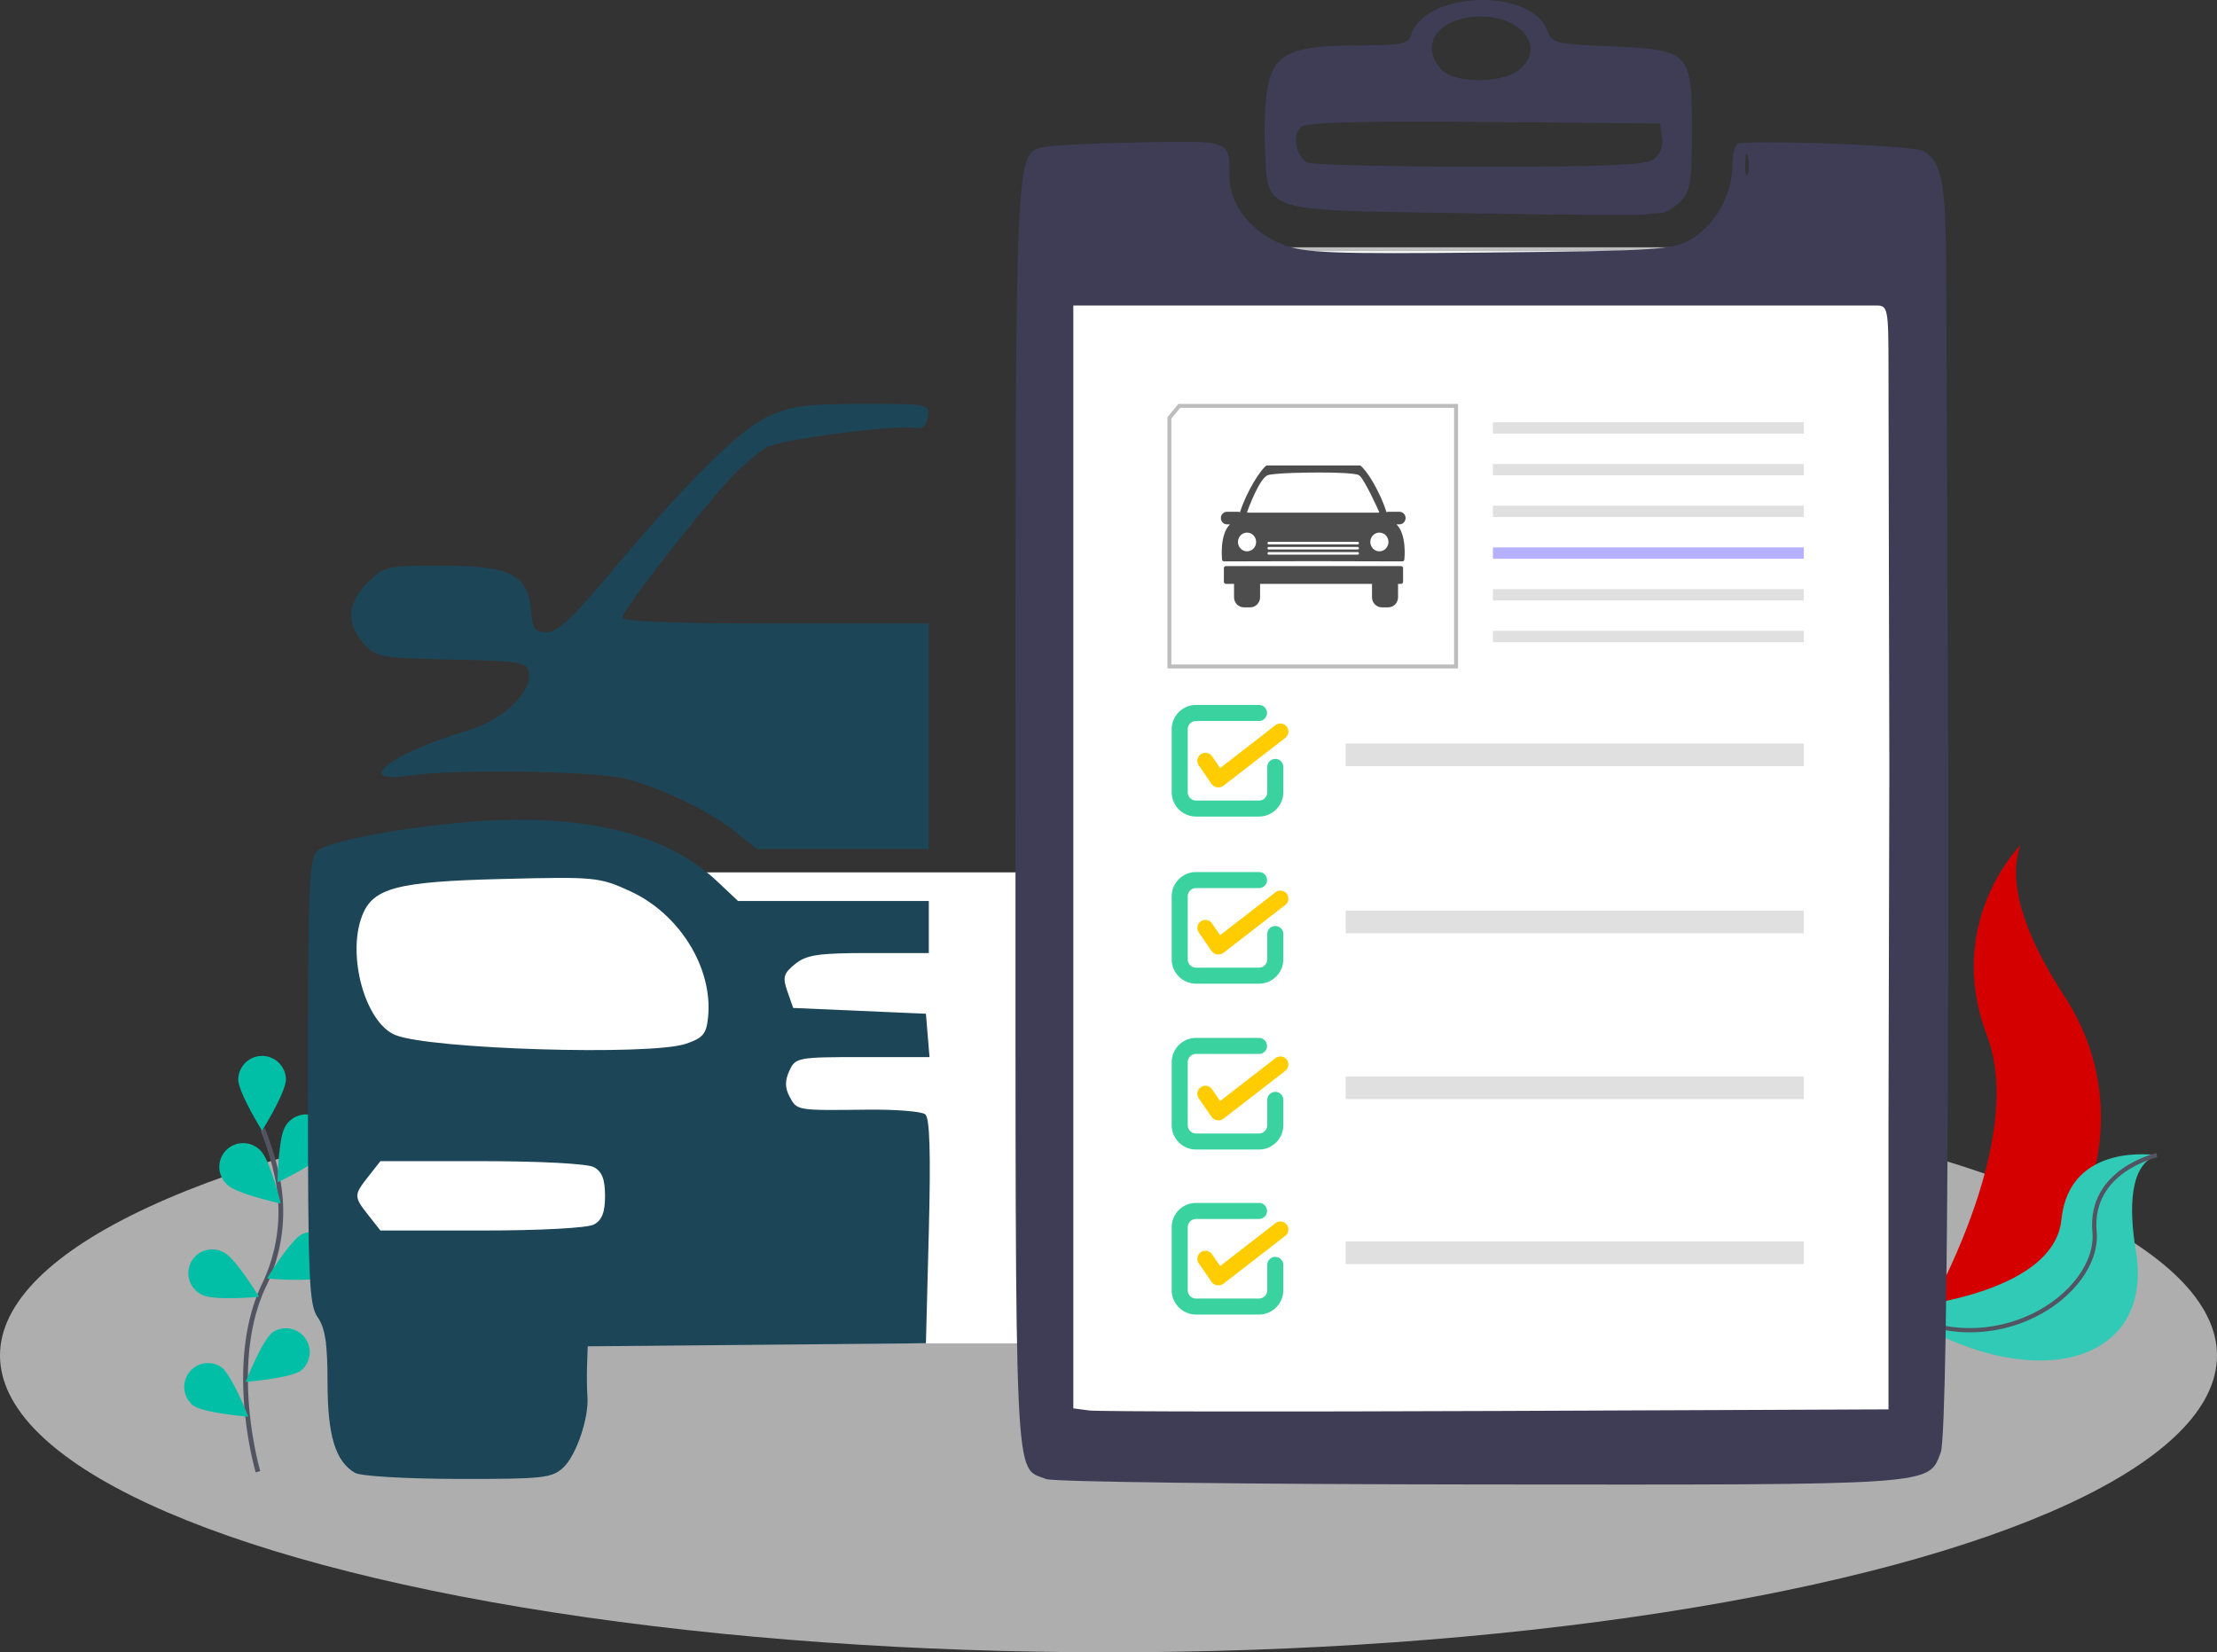 <?xml version="1.0" encoding="UTF-8" standalone="no"?>
<!-- Created with Inkscape (http://www.inkscape.org/) -->

<svg
   xmlns:dc="http://purl.org/dc/elements/1.1/"
   xmlns:cc="http://creativecommons.org/ns#"
   xmlns:rdf="http://www.w3.org/1999/02/22-rdf-syntax-ns#"
   xmlns:svg="http://www.w3.org/2000/svg"
   xmlns="http://www.w3.org/2000/svg"
   xmlns:xlink="http://www.w3.org/1999/xlink"
   xmlns:sodipodi="http://sodipodi.sourceforge.net/DTD/sodipodi-0.dtd"
   xmlns:inkscape="http://www.inkscape.org/namespaces/inkscape"
   width="281.47mm"
   height="209.791mm"
   viewBox="0 0 281.47 209.791"
   version="1.1"
   id="svg1018"
   inkscape:version="0.92.4 (5da689c313, 2019-01-14)"
   sodipodi:docname="road-worthiness.svg">
  <rect x="0" y="0" width="281.47" height="209.791" fill="#333333" stroke="none"/>
  <defs
     id="defs1012">
    <linearGradient
       gradientUnits="userSpaceOnUse"
       y2="130.21"
       x2="378.37"
       y1="732.81"
       x1="378.37"
       id="a91ba363-77be-43f7-9cf6-91c4a3880d9c">
      <stop
         id="stop1563"
         stop-opacity="0.25"
         stop-color="gray"
         offset="0" />
      <stop
         id="stop1565"
         stop-opacity="0.12"
         stop-color="gray"
         offset="0.54" />
      <stop
         id="stop1567"
         stop-opacity="0.1"
         stop-color="gray"
         offset="1" />
    </linearGradient>
    <linearGradient
       xlink:href="#a91ba363-77be-43f7-9cf6-91c4a3880d9c"
       y2="248.16"
       x2="274.44"
       y1="409.32"
       x1="274.44"
       id="d1e6aa0e-d79d-4f6f-afbb-c37e9ed80ff9" />
    <linearGradient
       xlink:href="#a91ba363-77be-43f7-9cf6-91c4a3880d9c"
       y2="261.01"
       x2="274.44"
       y1="361.44"
       x1="274.44"
       id="a279b039-1afd-4281-8292-ccd5c8c9b734" />
    <clipPath
       transform="translate(-179 -60.54)"
       id="42e7b1d1-2be2-47b0-aacb-a853df270819">
      <rect
         height="96.93"
         width="143.79"
         y="322.72"
         x="381.54"
         data-name="&lt;Rectangle&gt;"
         id="cf34cfb5-9399-4bae-9cea-d47bbef6cb3a"
         style="fill:#ffffff" />
    </clipPath>
    <linearGradient
       xlink:href="#a91ba363-77be-43f7-9cf6-91c4a3880d9c"
       y2="454.87"
       x2="274.44"
       y1="616.03"
       x1="274.44"
       id="972637f2-71db-4198-9c75-a0854a7fe249" />
    <linearGradient
       xlink:href="#a91ba363-77be-43f7-9cf6-91c4a3880d9c"
       y2="467.72"
       x2="274.44"
       y1="568.15"
       x1="274.44"
       id="6c85befd-f960-412c-83e0-663d4b13bf85" />
    <clipPath
       transform="translate(-179 -60.54)"
       id="f66b8fac-771d-49bf-85c7-4ce29a79f723">
      <rect
         height="96.93"
         width="143.79"
         y="529.42"
         x="381.54"
         data-name="&lt;Rectangle&gt;"
         id="7439734d-5f7c-428f-88ce-e68b86a45c07"
         style="fill:#ffffff" />
    </clipPath>
    <linearGradient
       xlink:href="#a91ba363-77be-43f7-9cf6-91c4a3880d9c"
       gradientTransform="rotate(90,665.375,476.845)"
       y2="163.26"
       x2="688.76"
       y1="765.86"
       x1="688.76"
       id="598f8edf-c762-4b18-b52d-250fc678075a" />
    <linearGradient
       xlink:href="#a91ba363-77be-43f7-9cf6-91c4a3880d9c"
       gradientTransform="rotate(90,662.7,498.69)"
       y2="409.67"
       x2="688.18"
       y1="568.49"
       x1="688.18"
       id="013b841e-9a42-49b8-8a36-6db9ed002b72" />
    <linearGradient
       gradientUnits="userSpaceOnUse"
       y2="362.71"
       x2="810.6"
       y1="767.54"
       x1="810.6"
       id="f8cab3c1-d868-48bc-b87d-cd2075ddc26a">
      <stop
         id="stop1580"
         stop-opacity="0.25"
         stop-color="#b3b3b3"
         offset="0" />
      <stop
         id="stop1582"
         stop-opacity="0.1"
         stop-color="#b3b3b3"
         offset="0.54" />
      <stop
         id="stop1584"
         stop-opacity="0.05"
         stop-color="#b3b3b3"
         offset="1" />
    </linearGradient>
    <linearGradient
       gradientUnits="userSpaceOnUse"
       y2="487.6"
       x2="685.49"
       y1="507.08"
       x1="685.49"
       id="043d467e-585e-47c7-bb2c-06dd6f5be04b">
      <stop
         id="stop1587"
         stop-opacity="0.12"
         offset="0" />
      <stop
         id="stop1589"
         stop-opacity="0.09"
         offset="0.55" />
      <stop
         id="stop1591"
         stop-opacity="0.02"
         offset="1" />
    </linearGradient>
    <linearGradient
       xlink:href="#043d467e-585e-47c7-bb2c-06dd6f5be04b"
       y2="425.15"
       x2="774.99"
       y1="484.73"
       x1="774.99"
       id="be08032f-102d-431e-9b5f-1e4ebfc8159b" />
    <style
       id="style1850">.cls-1{fill:none;}</style>
    <style
       id="style1886"
       type="text/css">
   
    .fil0 {fill:black}
   
  </style>
    <linearGradient
       gradientUnits="userSpaceOnUse"
       y2="51.81"
       x2="506"
       y1="757.81"
       x1="506"
       id="44dab5fe-2df9-47ba-adb2-140775afca0e">
      <stop
         id="stop1911"
         stop-opacity="0.25"
         stop-color="#b3b3b3"
         offset="0" />
      <stop
         id="stop1913"
         stop-opacity="0.1"
         stop-color="#b3b3b3"
         offset="0.54" />
      <stop
         id="stop1915"
         stop-opacity="0.05"
         stop-color="#b3b3b3"
         offset="1" />
    </linearGradient>
    <linearGradient
       xlink:href="#44dab5fe-2df9-47ba-adb2-140775afca0e"
       y2="3.5"
       x2="49.46"
       y1="96.5"
       x1="49.46"
       id="b071ddd1-33a6-4512-b8b6-1cee124e019a" />
    <linearGradient
       gradientUnits="userSpaceOnUse"
       y2="596.12"
       x2="627.87"
       y1="796.38"
       x1="627.87"
       id="d200849e-56d5-45c5-85eb-e9070e3330a6">
      <stop
         id="stop1919"
         stop-opacity="0.25"
         stop-color="gray"
         offset="0" />
      <stop
         id="stop1921"
         stop-opacity="0.12"
         stop-color="gray"
         offset="0.54" />
      <stop
         id="stop1923"
         stop-opacity="0.1"
         stop-color="gray"
         offset="1" />
    </linearGradient>
    <linearGradient
       xlink:href="#d200849e-56d5-45c5-85eb-e9070e3330a6"
       y2="645.68"
       x2="627.87"
       y1="746.82"
       x1="627.87"
       id="39846f9a-c4dd-4a41-91c8-743bb7d77e65" />
    <linearGradient
       xlink:href="#44dab5fe-2df9-47ba-adb2-140775afca0e"
       y2="96.81"
       x2="611"
       y1="802.81"
       x1="611"
       id="af8f0828-33b7-4bd6-b50f-ae3d37501acf"
       gradientTransform="matrix(0.265,0,0,0.265,-1647.305,-808.388)" />
    <linearGradient
       xlink:href="#44dab5fe-2df9-47ba-adb2-140775afca0e"
       y2="48.5"
       x2="154.46"
       y1="141.5"
       x1="154.46"
       id="152252ce-949a-4e00-886c-6a46b2444b40" />
    <linearGradient
       gradientUnits="userSpaceOnUse"
       gradientTransform="translate(-9.77,-29.03)"
       y2="193.38"
       x2="459.12"
       y1="621"
       x1="459.12"
       id="161b0b7e-f39b-42f9-9ca9-e5f4182b27e7">
      <stop
         id="stop2099"
         stop-opacity="0.25"
         stop-color="gray"
         offset="0" />
      <stop
         id="stop2101"
         stop-opacity="0.12"
         stop-color="gray"
         offset="0.54" />
      <stop
         id="stop2103"
         stop-opacity="0.1"
         stop-color="gray"
         offset="1" />
    </linearGradient>
    <linearGradient
       gradientUnits="userSpaceOnUse"
       gradientTransform="translate(-44.96,-24.28)"
       y2="192.97"
       x2="459.12"
       y1="355.96"
       x1="459.12"
       id="0379165a-8b01-4db8-a9fd-a7f74912e5f9">
      <stop
         id="stop2106"
         stop-opacity="0.25"
         stop-color="#b3b3b3"
         offset="0" />
      <stop
         id="stop2108"
         stop-opacity="0.1"
         stop-color="#b3b3b3"
         offset="0.54" />
      <stop
         id="stop2110"
         stop-opacity="0.05"
         stop-color="#b3b3b3"
         offset="1" />
    </linearGradient>
    <linearGradient
       gradientUnits="userSpaceOnUse"
       gradientTransform="rotate(163.74,613.796,311.318)"
       y2="466.67"
       x2="893.49"
       y1="384.1"
       x1="890.03"
       id="a5c94603-d688-4cb8-935e-8753937e09f1">
      <stop
         id="stop2113"
         stop-opacity="0.12"
         offset="0" />
      <stop
         id="stop2115"
         stop-opacity="0.09"
         offset="0.55" />
      <stop
         id="stop2117"
         stop-opacity="0.02"
         offset="1" />
    </linearGradient>
    <linearGradient
       xlink:href="#161b0b7e-f39b-42f9-9ca9-e5f4182b27e7"
       y2="285.78"
       x2="630.78"
       y1="714.25"
       x1="630.78"
       id="452544f9-f0e1-48f7-bf2a-2e6d32ceef9c" />
    <linearGradient
       xlink:href="#161b0b7e-f39b-42f9-9ca9-e5f4182b27e7"
       gradientTransform="translate(15.96,0.36)"
       y2="245.08"
       x2="737.4"
       y1="672.7"
       x1="737.4"
       id="b357cf12-7038-49e2-a945-bede915bae9c" />
    <linearGradient
       xlink:href="#0379165a-8b01-4db8-a9fd-a7f74912e5f9"
       gradientTransform="translate(1.98,1.1)"
       y2="244.68"
       x2="737.4"
       y1="407.66"
       x1="737.4"
       id="ea27b32b-d891-4df9-a7ed-488b1d56dfe9" />
    <linearGradient
       xlink:href="#a5c94603-d688-4cb8-935e-8753937e09f1"
       gradientTransform="rotate(173.26,626.965,354.401)"
       y2="411.61"
       x2="615.85"
       y1="329.04"
       x1="612.39"
       id="e9a0bbc5-d046-4610-9b74-eda9798afd67" />
    <linearGradient
       xlink:href="#161b0b7e-f39b-42f9-9ca9-e5f4182b27e7"
       y2="0.4"
       x2="382.92"
       y1="428.03"
       x1="382.92"
       id="d89d3977-de30-46d1-ab57-98fa636459b9" />
    <linearGradient
       xlink:href="#0379165a-8b01-4db8-a9fd-a7f74912e5f9"
       y2="0"
       x2="382.92"
       y1="162.99"
       x1="382.92"
       id="1e925d76-3047-4c1e-82a0-04113f14e226" />
    <linearGradient
       xlink:href="#a5c94603-d688-4cb8-935e-8753937e09f1"
       gradientTransform="matrix(-1,0.01,-0.01,-1,1253.94,688.13)"
       y2="580.79"
       x2="732.9"
       y1="498.21"
       x1="729.45"
       id="9a56d00c-164c-4fec-8f17-f5f893f4fff9" />
    <linearGradient
       xlink:href="#161b0b7e-f39b-42f9-9ca9-e5f4182b27e7"
       y2="254.91"
       x2="328.81"
       y1="746.14"
       x1="328.81"
       id="595bce0a-5d70-43e8-a094-99f33f4517de" />
    <linearGradient
       xlink:href="#161b0b7e-f39b-42f9-9ca9-e5f4182b27e7"
       y2="373.01"
       x2="329.34"
       y1="675.01"
       x1="329.34"
       id="7d63bf16-77e8-4c09-b275-41a64fa57a97" />
    <linearGradient
       xlink:href="#a5c94603-d688-4cb8-935e-8753937e09f1"
       gradientTransform="matrix(-1,0.01,-0.01,-1,1253.94,688.13)"
       y2="208.87"
       x2="690.12"
       y1="52.97"
       x1="683.6"
       id="cafffc46-2bab-4c9b-8a17-f57a9c7cb665" />
    <style
       id="style2442"
       type="text/css">
   
    .str0 {stroke:black;stroke-width:3.022}
    .fil1 {fill:none}
    .fil0 {fill:black}
    .fil2 {fill:black}
   
  </style>
    <linearGradient
       gradientUnits="userSpaceOnUse"
       y2="240.27"
       x2="675.05"
       y1="606.02"
       x1="675.05"
       id="deacd444-d5db-4c24-9492-02e57292be3c">
      <stop
         id="stop3008"
         stop-opacity="0.25"
         stop-color="gray"
         offset="0" />
      <stop
         id="stop3010"
         stop-opacity="0.12"
         stop-color="gray"
         offset="0.54" />
      <stop
         id="stop3012"
         stop-opacity="0.1"
         stop-color="gray"
         offset="1" />
    </linearGradient>
    <linearGradient
       xlink:href="#deacd444-d5db-4c24-9492-02e57292be3c"
       y2="301.65"
       x2="473.94"
       y1="635.65"
       x1="473.94"
       id="a1de9c2c-a914-4f57-a703-6b671b828453"
       gradientTransform="matrix(0.265,0,0,0.265,-1847.547,-623.372)" />
    <linearGradient
       xlink:href="#deacd444-d5db-4c24-9492-02e57292be3c"
       y2="401.65"
       x2="363.44"
       y1="662.65"
       x1="363.44"
       id="33ead0d0-8f65-4117-bca2-44ecb419ecb0"
       gradientTransform="matrix(0.265,0,0,0.265,-1847.547,-623.372)" />
    <linearGradient
       xlink:href="#deacd444-d5db-4c24-9492-02e57292be3c"
       y2="385.5"
       x2="849.68"
       y1="703.66"
       x1="849.68"
       id="9a5964b5-9011-4675-8f60-8033350848c0"
       gradientTransform="matrix(0.265,0,0,0.265,-1847.547,-623.372)" />
  </defs>
  <sodipodi:namedview
     id="base"
     pagecolor="#ffffff"
     bordercolor="#666666"
     borderopacity="1.0"
     inkscape:pageopacity="0.0"
     inkscape:pageshadow="2"
     inkscape:zoom="0.35"
     inkscape:cx="591.0756"
     inkscape:cy="325.68594"
     inkscape:document-units="mm"
     inkscape:current-layer="layer1"
     showgrid="false"
     showguides="true"
     inkscape:guide-bbox="true"
     inkscape:window-width="1600"
     inkscape:window-height="838"
     inkscape:window-x="-8"
     inkscape:window-y="-8"
     inkscape:window-maximized="1" />
  <g
     inkscape:label="Layer 1"
     inkscape:groupmode="layer"
     id="layer1"
     transform="translate(1387.053,748.137)">
    <g
       id="g3395">
      <ellipse
         id="ellipse3024"
         ry="37.687"
         rx="140.735"
         cy="-576.033"
         cx="-1246.318"
         style="opacity:0.638;fill:#f5f5f5;stroke:none;stroke-width:0.303;stroke-opacity:1" />
      <rect
         y="-637.374"
         x="-1345.702"
         height="59.804"
         width="88.786"
         id="rect3334"
         style="opacity:1;fill:#ffffff;fill-opacity:1;fill-rule:nonzero;stroke:none;stroke-width:0.581;stroke-linecap:round;stroke-linejoin:miter;stroke-miterlimit:4;stroke-dasharray:none;stroke-opacity:1;paint-order:markers fill stroke" />
      <rect
         y="-716.489"
         x="-1254.195"
         height="152.412"
         width="109.75"
         id="rect3332"
         style="opacity:1;fill:#ffffff;fill-opacity:1;fill-rule:nonzero;stroke:#bdbdbd;stroke-width:0.494;stroke-linecap:round;stroke-linejoin:miter;stroke-miterlimit:4;stroke-dasharray:none;stroke-opacity:1;paint-order:markers fill stroke" />
      <g
         transform="matrix(0.897,0,0,0.897,-117.442,-42.491)"
         id="g3330">
        <path
           style="fill:#d40000;stroke-width:0.303"
           inkscape:connector-curvature="0"
           d="m -1129.439,-667.018 c 0,0 -10.844,10.844 -4.721,26.936 6.123,16.092 -10.496,42.853 -10.496,42.853 0,0 0.179,-0.027 0.508,-0.085 22.272,-3.935 33.34,-29.406 20.956,-48.331 -4.603,-7.034 -8.384,-15.278 -6.247,-21.374 z"
           id="path3026" />
        <path
           style="fill:#00bfa6;stroke-width:0.303"
           inkscape:connector-curvature="0"
           d="m -1110.123,-623.154 c 0,0 -12.376,-1.97 -13.501,9.119 -1.126,11.089 -23.795,12.627 -23.795,12.627 l 0.424,0.281 c 18.716,12.285 36.621,7.827 33.898,-8.474 -0.99,-6.077 -0.908,-12.17 2.975,-13.553 z"
           id="path3030" />
        <path
           style="opacity:0.2;fill:#f5f5f5;stroke-width:0.303"
           inkscape:connector-curvature="0"
           d="m -1110.123,-623.154 c 0,0 -12.376,-1.97 -13.501,9.119 -1.126,11.089 -23.795,12.627 -23.795,12.627 l 0.424,0.281 c 18.716,12.285 36.621,7.827 33.898,-8.474 -0.99,-6.077 -0.908,-12.17 2.975,-13.553 z"
           id="path3032" />
        <path
           style="fill:none;stroke:#535461;stroke-width:0.605;stroke-miterlimit:10"
           inkscape:connector-curvature="0"
           d="m -1110.123,-623.154 c 0,0 -9.606,2.119 -8.816,10.841 0.79,8.723 -14.264,19.203 -28.48,10.896"
           stroke-miterlimit="10"
           id="path3034" />
      </g>
      <g
         transform="translate(3.175)"
         id="g3324">
        <path
           style="fill:none;stroke:#535461;stroke-width:0.605;stroke-miterlimit:10"
           inkscape:connector-curvature="0"
           d="m -1357.475,-561.273 c 0,0 -4.013,-13.62 0.754,-23.65 a 21.516,21.516 0 0 0 1.749,-13.501 36.189,36.189 0 0 0 -1.91,-6.335"
           stroke-miterlimit="10"
           id="path3068" />
        <path
           style="fill:#00bfa6;stroke-width:0.303"
           inkscape:connector-curvature="0"
           d="m -1353.928,-611.096 c 0,1.671 -3.026,6.51 -3.026,6.51 0,0 -3.027,-4.842 -3.027,-6.51 a 3.027,3.027 0 0 1 6.053,0 z"
           id="path3070" />
        <path
           style="fill:#00bfa6;stroke-width:0.303"
           inkscape:connector-curvature="0"
           d="m -1348.919,-601.847 c -0.908,1.401 -6.077,3.823 -6.077,3.823 0,0 0.094,-5.708 1.002,-7.109 a 3.027,3.027 0 1 1 5.076,3.287 z"
           id="path3072" />
        <path
           style="fill:#00bfa6;stroke-width:0.303"
           inkscape:connector-curvature="0"
           d="m -1349.149,-586.045 c -1.492,0.751 -7.176,0.233 -7.176,0.233 0,0 2.963,-4.879 4.452,-5.629 a 3.027,3.027 0 0 1 2.724,5.399 z"
           id="path3074" />
        <path
           style="fill:#00bfa6;stroke-width:0.303"
           inkscape:connector-curvature="0"
           d="m -1352.006,-574.124 c -1.344,0.993 -7.034,1.441 -7.034,1.441 0,0 2.094,-5.309 3.438,-6.301 a 3.027,3.027 0 0 1 3.595,4.861 z"
           id="path3076" />
        <path
           style="fill:#00bfa6;stroke-width:0.303"
           inkscape:connector-curvature="0"
           d="m -1361.355,-597.7 c 1.211,1.162 6.777,2.37 6.777,2.37 0,0 -1.365,-5.542 -2.564,-6.704 a 3.027,3.027 0 1 0 -4.213,4.337 z"
           id="path3078" />
        <path
           style="fill:#00bfa6;stroke-width:0.303"
           inkscape:connector-curvature="0"
           d="m -1364.521,-583.718 c 1.492,0.751 7.176,0.233 7.176,0.233 0,0 -2.963,-4.879 -4.452,-5.629 a 3.027,3.027 0 1 0 -2.724,5.399 z"
           id="path3080" />
        <path
           style="fill:#00bfa6;stroke-width:0.303"
           inkscape:connector-curvature="0"
           d="m -1365.731,-569.705 c 1.344,0.993 7.034,1.441 7.034,1.441 0,0 -2.094,-5.309 -3.438,-6.301 a 3.027,3.027 0 0 0 -3.595,4.861 z"
           id="path3082" />
      </g>
      <rect
         id="rect1995"
         height="1.442"
         width="39.471"
         y="-694.524"
         x="-1197.512"
         style="fill:#e0e0e0;stroke-width:0.191" />
      <rect
         id="rect1997"
         height="1.442"
         width="39.471"
         y="-689.228"
         x="-1197.512"
         style="fill:#e0e0e0;stroke-width:0.191" />
      <rect
         id="rect1999"
         height="1.442"
         width="39.471"
         y="-683.932"
         x="-1197.512"
         style="fill:#e0e0e0;stroke-width:0.191" />
      <rect
         id="rect2001"
         height="1.442"
         width="39.471"
         y="-678.635"
         x="-1197.512"
         style="opacity:0.5;fill:#6c63ff;stroke-width:0.191" />
      <rect
         id="rect2003"
         height="1.442"
         width="39.471"
         y="-673.339"
         x="-1197.512"
         style="fill:#e0e0e0;stroke-width:0.191" />
      <rect
         id="rect2005"
         height="1.442"
         width="39.471"
         y="-668.043"
         x="-1197.512"
         style="fill:#e0e0e0;stroke-width:0.191" />
      <polygon
         transform="matrix(0.14,0,0,0.139,-1260.289,-708.833)"
         id="polygon2025"
         points="184.75,88 415,88 415,326 155,326 155,99 164,88 "
         style="fill:none;fill-opacity:1;stroke:#bdbdbd;stroke-width:3.58;stroke-miterlimit:4;stroke-dasharray:none;stroke-opacity:1" />
      <path
         id="path2671"
         d="m -1208.918,-675.995 v 1.724 c 0,0.148 -0.116,0.267 -0.26,0.267 h -0.379 v 1.7 c 0,0.705 -0.555,1.279 -1.239,1.279 h -0.826 c -0.685,0 -1.241,-0.574 -1.241,-1.279 v -1.7 h -14.211 v 1.7 c 0,0.705 -0.555,1.279 -1.24,1.279 h -0.825 c -0.685,0 -1.24,-0.574 -1.24,-1.279 v -1.7 h -1.032 c -0.144,0 -0.26,-0.119 -0.26,-0.267 v -1.724 c 0,-0.148 0.116,-0.268 0.26,-0.268 h 22.234 c 0.144,-3e-5 0.26,0.12 0.26,0.268 z m 0.318,-6.364 c 0,-0.44 -0.346,-0.799 -0.773,-0.799 h -1.377 c -0.097,0 -0.189,0.021 -0.274,0.054 -0.844,-2.684 -2.575,-5.44 -3.344,-5.932 h -11.895 c -0.715,0.493 -2.505,3.25 -3.362,5.933 -0.086,-0.034 -0.178,-0.055 -0.276,-0.055 h -1.377 c -0.427,0 -0.773,0.359 -0.773,0.799 0,0.441 0.347,0.8 0.773,0.8 h 0.383 c -1.322,1.28 -1.022,4.307 -1.006,4.463 0.014,0.137 0.126,0.238 0.258,0.238 v 0 l 11.316,-0.028 11.317,0.028 v 0 c 0.131,0 0.243,-0.102 0.257,-0.238 0.017,-0.156 0.318,-3.183 -1.005,-4.463 h 0.383 c 0.428,0 0.773,-0.358 0.773,-0.8 z m -20.117,-0.783 c 0.063,-0.178 1.571,-4.367 2.658,-4.673 1.055,-0.297 5.378,-0.322 5.562,-0.322 0,0 0.439,-0.006 1.082,-0.006 2.028,0 4.434,0.077 4.887,0.339 0.658,0.38 2.494,4.483 2.568,4.658 0.01,0.023 0,0.048 -0.011,0.067 -0.017,0.019 -0.046,0.032 -0.075,0.032 h -16.583 c -0.029,0 -0.056,-0.011 -0.073,-0.029 -0.017,-0.02 -0.023,-0.044 -0.014,-0.066 z m -0.01,5.006 c -0.636,0 -1.153,-0.532 -1.153,-1.189 0,-0.657 0.516,-1.189 1.153,-1.189 0.637,0 1.152,0.532 1.152,1.189 0,0.657 -0.515,1.189 -1.152,1.189 z m 14.049,0.418 h -11.297 c -0.086,0 -0.157,-0.073 -0.157,-0.162 0,-0.09 0.07,-0.162 0.157,-0.162 h 11.297 c 0.086,0 0.157,0.072 0.157,0.162 0,0.089 -0.071,0.162 -0.157,0.162 z m 0,-0.649 h -11.297 c -0.086,0 -0.157,-0.074 -0.157,-0.164 0,-0.089 0.07,-0.162 0.157,-0.162 h 11.297 c 0.086,0 0.157,0.073 0.157,0.162 0,0.09 -0.071,0.164 -0.157,0.164 z m 0,-0.651 h -11.297 c -0.086,0 -0.157,-0.073 -0.157,-0.163 0,-0.089 0.07,-0.163 0.157,-0.163 h 11.297 c 0.086,0 0.157,0.073 0.157,0.163 0,0.089 -0.071,0.163 -0.157,0.163 z m 2.752,0.882 c -0.636,0 -1.152,-0.532 -1.152,-1.189 0,-0.657 0.515,-1.189 1.152,-1.189 0.636,0 1.153,0.532 1.153,1.189 0,0.657 -0.516,1.189 -1.153,1.189 z"
         inkscape:connector-curvature="0"
         sodipodi:nodetypes="ssscssssccsssscsssscssssccccssssccscccsccsscccscccsscccsscccssssscsssssssssssssscsscc"
         style="fill:#4d4d4d;fill-opacity:1;stroke-width:0.047" />
      <g
         id="g2923">
        <path
           style="opacity:1;fill:#1c4658;fill-opacity:1;fill-rule:nonzero;stroke:none;stroke-width:0.277;stroke-linecap:round;stroke-linejoin:miter;stroke-miterlimit:4;stroke-dasharray:none;stroke-opacity:1;paint-order:markers fill stroke"
           d="m -1293.796,-642.603 c -3.197,-2.541 -8.784,-5.257 -13.592,-6.609 -3.677,-1.034 -21.813,-1.331 -27.695,-0.454 -7.439,1.109 -2.269,-2.874 7.432,-5.727 4.548,-1.337 8.234,-4.902 7.739,-7.485 -0.225,-1.176 -1.286,-1.341 -9.786,-1.523 -9.152,-0.195 -9.599,-0.277 -11.185,-2.06 -2.256,-2.536 -2.091,-5.118 0.494,-7.703 2.084,-2.084 2.356,-2.146 9.443,-2.146 8.713,0 10.925,1.117 11.306,5.708 0.194,2.338 0.483,2.733 1.999,2.733 1.339,0 3.2,-1.704 7.615,-6.973 10.069,-12.017 16.774,-18.689 20.515,-20.415 2.943,-1.357 4.787,-1.605 11.978,-1.605 8.395,0 8.497,0.02 8.265,1.651 -0.164,1.154 -0.65,1.58 -1.616,1.414 -2.529,-0.436 -16.816,1.412 -18.741,2.424 -1.043,0.548 -3.09,2.262 -4.549,3.809 -3.96,4.201 -13.863,16.93 -13.863,17.819 0,0.524 6.289,0.775 19.451,0.775 h 19.451 v 14.313 14.313 h -10.909 -10.909 z"
           id="path2715"
           inkscape:connector-curvature="0" />
        <path
           style="opacity:1;fill:#1c4658;fill-opacity:1;fill-rule:nonzero;stroke:none;stroke-width:0.277;stroke-linecap:round;stroke-linejoin:miter;stroke-miterlimit:4;stroke-dasharray:none;stroke-opacity:1;paint-order:markers fill stroke"
           d="m -1341.982,-561.131 c -2.491,-1.451 -3.486,-4.73 -3.486,-11.485 0,-4.9 -0.303,-6.912 -1.243,-8.254 -1.115,-1.592 -1.243,-4.664 -1.246,-29.902 0,-24.484 0.145,-28.276 1.139,-29.27 1.626,-1.625 16.409,-3.98 25.205,-4.015 11.582,-0.045 20.013,2.538 25.66,7.865 l 2.603,2.455 h 12.109 12.109 v 3.303 3.303 h -7.625 c -6.392,0 -7.904,0.225 -9.344,1.391 -1.478,1.197 -1.615,1.684 -0.983,3.486 l 0.735,2.095 8.425,0.367 8.425,0.367 0.228,2.753 0.228,2.752 h -8.501 c -8.235,0 -8.526,0.055 -9.295,1.742 -0.576,1.265 -0.565,2.17 0.042,3.303 0.937,1.75 0.875,1.74 9.878,1.631 3.589,-0.044 6.892,0.224 7.34,0.595 0.569,0.471 0.704,4.948 0.448,14.868 l -0.367,14.194 -21.469,0.195 -21.469,0.195 -0.081,2.374 c -0.045,1.306 -0.025,3.09 0.045,3.965 0.214,2.712 -1.41,7.507 -3.065,9.049 -1.446,1.348 -2.568,1.469 -13.368,1.449 -6.634,-0.015 -12.351,-0.349 -13.073,-0.77 z m 30.325,-31.528 c 1.034,-0.553 1.42,-1.544 1.42,-3.644 0,-2.1 -0.386,-3.091 -1.42,-3.644 -0.823,-0.441 -6.812,-0.76 -14.259,-0.76 h -12.84 l -1.521,1.934 c -1.878,2.388 -1.878,2.552 0,4.94 l 1.521,1.934 h 12.84 c 7.447,0 13.436,-0.319 14.259,-0.76 z m 11.695,-22.953 c 2.193,-0.748 2.605,-1.252 2.813,-3.445 0.593,-6.233 -3.657,-13.069 -9.901,-15.928 -3.923,-1.796 -4.436,-1.845 -16.28,-1.549 -13.389,0.334 -16.405,1.134 -17.766,4.715 -1.929,5.073 0.433,13.523 4.218,15.09 4.38,1.813 32.389,2.661 36.916,1.117 z"
           id="path2717"
           inkscape:connector-curvature="0" />
      </g>
      <g
         style="fill:#3f3d56;fill-opacity:1"
         id="g2927">
        <path
           style="opacity:1;fill:#3f3d56;fill-opacity:1;fill-rule:nonzero;stroke:none;stroke-width:0.277;stroke-linecap:round;stroke-linejoin:miter;stroke-miterlimit:4;stroke-dasharray:none;stroke-opacity:1;paint-order:markers fill stroke"
           d="m -1254.192,-560.332 c -4.156,-1.677 -3.932,3.119 -3.932,-84.248 0,-86.985 -0.135,-84.03 3.867,-84.918 0.901,-0.2 6.342,-0.452 12.091,-0.561 11.466,-0.217 11.2,-0.32 11.2,4.381 0,3.525 2.821,7.087 6.825,8.616 2.767,1.057 6.181,1.184 26.253,0.983 21.52,-0.216 23.24,-0.33 25.558,-1.7 3.06,-1.807 5.221,-5.676 5.221,-9.347 0,-1.685 0.358,-2.791 0.917,-2.833 5.067,-0.38 22.332,0.366 23.363,1.01 2.442,1.525 2.826,4.06 2.877,16.726 l 0.252,61.672 c -4.765,0.106 -2.785,0.074 -7.48,0.062 0,0.655 -0.111,-46.971 -0.111,-51.186 0,-7.172 -0.094,-7.664 -1.468,-7.67 h -40.369 -50.278 -11.377 v 70.013 70.013 l 2.018,0.267 c 1.11,0.147 24.396,0.175 51.746,0.064 l 49.728,-0.203 v -35.797 l 0.111,-45.5 c 2.067,0 5.783,-0.062 7.48,-0.062 0,-0.351 0.156,83.902 -0.954,86.821 -1.604,4.218 -0.256,4.124 -58.531,4.073 -29.389,-0.026 -54.142,-0.332 -55.007,-0.681 z m 89.059,-167.892 c -0.186,-0.714 -0.351,-0.307 -0.366,0.903 -0.014,1.211 0.138,1.795 0.339,1.298 0.201,-0.497 0.213,-1.488 0.028,-2.202 z"
           id="path2721"
           inkscape:connector-curvature="0"
           sodipodi:nodetypes="csccscscsccsccsccccccccccccccccccccc" />
        <path
           style="opacity:1;fill:#3f3d56;fill-opacity:1;fill-rule:nonzero;stroke:none;stroke-width:0.277;stroke-linecap:round;stroke-linejoin:miter;stroke-miterlimit:4;stroke-dasharray:none;stroke-opacity:1;paint-order:markers fill stroke"
           d="m -1201.398,-721.068 c -26.159,-0.449 -24.616,0.079 -25.052,-8.57 -0.155,-3.077 0.09,-6.839 0.546,-8.36 1.052,-3.513 3.31,-4.37 11.513,-4.37 5.292,0 6.136,-0.178 6.515,-1.371 1.754,-5.525 15.181,-5.982 17.233,-0.587 0.644,1.694 1.045,1.798 8.019,2.078 10.123,0.407 10.378,0.668 10.378,10.637 0,6.614 -0.189,7.782 -1.468,9.061 -0.807,0.807 -1.936,1.468 -2.509,1.468 -0.573,0 -1.481,0.089 -2.018,0.197 -0.538,0.109 -10.958,0.026 -23.156,-0.184 z m 24.309,-6.844 c 0.806,-0.589 1.214,-1.65 1.058,-2.752 l -0.253,-1.794 -22.298,-0.194 c -16.049,-0.14 -22.585,0.044 -23.321,0.654 -1.1,0.913 -0.652,3.553 0.761,4.483 0.45,0.297 10.252,0.544 21.78,0.55 16.105,0.015 21.266,-0.211 22.273,-0.947 z m -17.341,-11.194 c 3.746,-2.624 0.883,-6.931 -4.608,-6.931 -5.302,0 -7.93,3.521 -5.024,6.732 1.54,1.702 7.316,1.821 9.632,0.2 z"
           id="path2723"
           inkscape:connector-curvature="0" />
      </g>
      <g
         transform="translate(0,79.753)"
         id="g2850">
        <g
           data-name="Layer 2"
           id="g1864"
           transform="matrix(0.148,0,0,0.148,-1238.295,-675.47)">
          <g
             data-name="Layer 1"
             id="g1862">
            <rect
               style="fill:none"
               y="0"
               x="0"
               class="cls-1"
               width="100"
               height="100"
               id="rect1856" />
            <path
               style="fill:#3ad29f;fill-opacity:1"
               inkscape:connector-curvature="0"
               d="m 74.86,97.88 h -54 A 20.92,20.92 0 0 1 0,77 V 23 A 20.92,20.92 0 0 1 20.9,2.12 h 54 a 6.88,6.88 0 0 1 0,13.76 h -54 A 7.14,7.14 0 0 0 13.76,23 v 54 a 7.14,7.14 0 0 0 7.14,7.14 h 54 A 7.15,7.15 0 0 0 82,77 V 55.31 a 6.88,6.88 0 0 1 13.76,0 V 77 a 20.92,20.92 0 0 1 -20.9,20.88 z"
               id="path1858" />
            <path
               style="fill:#ffcc00"
               inkscape:connector-curvature="0"
               d="M 40.1,72.84 A 7.27,7.27 0 0 1 34.05,69.67 L 23.22,53.9 a 6.882,6.882 0 0 1 11.34,-7.8 l 7,10.16 47.35,-36.69 a 6.88,6.88 0 1 1 8.42,10.88 L 44.72,71.2 a 7.35,7.35 0 0 1 -4.62,1.64 z"
               id="path1860" />
          </g>
        </g>
        <rect
           id="rect1995-0"
           height="2.881"
           width="58.156"
           y="-670.264"
           x="-1216.197"
           style="fill:#e0e0e0;stroke-width:0.328" />
      </g>
      <g
         transform="translate(0,58.8)"
         id="g2850-1">
        <g
           data-name="Layer 2"
           id="g1864-4"
           transform="matrix(0.148,0,0,0.148,-1238.295,-675.47)">
          <g
             data-name="Layer 1"
             id="g1862-0">
            <rect
               style="fill:none"
               y="0"
               x="0"
               class="cls-1"
               width="100"
               height="100"
               id="rect1856-2" />
            <path
               style="fill:#3ad29f;fill-opacity:1"
               inkscape:connector-curvature="0"
               d="m 74.86,97.88 h -54 A 20.92,20.92 0 0 1 0,77 V 23 A 20.92,20.92 0 0 1 20.9,2.12 h 54 a 6.88,6.88 0 0 1 0,13.76 h -54 A 7.14,7.14 0 0 0 13.76,23 v 54 a 7.14,7.14 0 0 0 7.14,7.14 h 54 A 7.15,7.15 0 0 0 82,77 V 55.31 a 6.88,6.88 0 0 1 13.76,0 V 77 a 20.92,20.92 0 0 1 -20.9,20.88 z"
               id="path1858-6" />
            <path
               style="fill:#ffcc00"
               inkscape:connector-curvature="0"
               d="M 40.1,72.84 A 7.27,7.27 0 0 1 34.05,69.67 L 23.22,53.9 a 6.882,6.882 0 0 1 11.34,-7.8 l 7,10.16 47.35,-36.69 a 6.88,6.88 0 1 1 8.42,10.88 L 44.72,71.2 a 7.35,7.35 0 0 1 -4.62,1.64 z"
               id="path1860-4" />
          </g>
        </g>
        <rect
           id="rect1995-0-3"
           height="2.881"
           width="58.156"
           y="-670.264"
           x="-1216.197"
           style="fill:#e0e0e0;stroke-width:0.328" />
      </g>
      <g
         transform="translate(0,37.742)"
         id="g2850-9">
        <g
           data-name="Layer 2"
           id="g1864-9"
           transform="matrix(0.148,0,0,0.148,-1238.295,-675.47)">
          <g
             data-name="Layer 1"
             id="g1862-6">
            <rect
               style="fill:none"
               y="0"
               x="0"
               class="cls-1"
               width="100"
               height="100"
               id="rect1856-9" />
            <path
               style="fill:#3ad29f;fill-opacity:1"
               inkscape:connector-curvature="0"
               d="m 74.86,97.88 h -54 A 20.92,20.92 0 0 1 0,77 V 23 A 20.92,20.92 0 0 1 20.9,2.12 h 54 a 6.88,6.88 0 0 1 0,13.76 h -54 A 7.14,7.14 0 0 0 13.76,23 v 54 a 7.14,7.14 0 0 0 7.14,7.14 h 54 A 7.15,7.15 0 0 0 82,77 V 55.31 a 6.88,6.88 0 0 1 13.76,0 V 77 a 20.92,20.92 0 0 1 -20.9,20.88 z"
               id="path1858-0" />
            <path
               style="fill:#ffcc00;fill-opacity:1"
               inkscape:connector-curvature="0"
               d="M 40.1,72.84 A 7.27,7.27 0 0 1 34.05,69.67 L 23.22,53.9 a 6.882,6.882 0 0 1 11.34,-7.8 l 7,10.16 47.35,-36.69 a 6.88,6.88 0 1 1 8.42,10.88 L 44.72,71.2 a 7.35,7.35 0 0 1 -4.62,1.64 z"
               id="path1860-5" />
          </g>
        </g>
        <rect
           id="rect1995-0-9"
           height="2.881"
           width="58.156"
           y="-670.264"
           x="-1216.197"
           style="fill:#e0e0e0;stroke-width:0.328" />
      </g>
      <g
         transform="translate(0,16.524)"
         id="g2850-4">
        <g
           data-name="Layer 2"
           id="g1864-6"
           transform="matrix(0.148,0,0,0.148,-1238.295,-675.47)">
          <g
             data-name="Layer 1"
             id="g1862-06">
            <rect
               style="fill:none"
               y="0"
               x="0"
               class="cls-1"
               width="100"
               height="100"
               id="rect1856-1" />
            <path
               style="fill:#3ad29f;fill-opacity:1"
               inkscape:connector-curvature="0"
               d="m 74.86,97.88 h -54 A 20.92,20.92 0 0 1 0,77 V 23 A 20.92,20.92 0 0 1 20.9,2.12 h 54 a 6.88,6.88 0 0 1 0,13.76 h -54 A 7.14,7.14 0 0 0 13.76,23 v 54 a 7.14,7.14 0 0 0 7.14,7.14 h 54 A 7.15,7.15 0 0 0 82,77 V 55.31 a 6.88,6.88 0 0 1 13.76,0 V 77 a 20.92,20.92 0 0 1 -20.9,20.88 z"
               id="path1858-4" />
            <path
               style="fill:#ffcc00;fill-opacity:1"
               inkscape:connector-curvature="0"
               d="M 40.1,72.84 A 7.27,7.27 0 0 1 34.05,69.67 L 23.22,53.9 a 6.882,6.882 0 0 1 11.34,-7.8 l 7,10.16 47.35,-36.69 a 6.88,6.88 0 1 1 8.42,10.88 L 44.72,71.2 a 7.35,7.35 0 0 1 -4.62,1.64 z"
               id="path1860-3" />
          </g>
        </g>
        <rect
           id="rect1995-0-1"
           height="2.881"
           width="58.156"
           y="-670.264"
           x="-1216.197"
           style="fill:#e0e0e0;stroke-width:0.328" />
      </g>
    </g>
  </g>
</svg>
